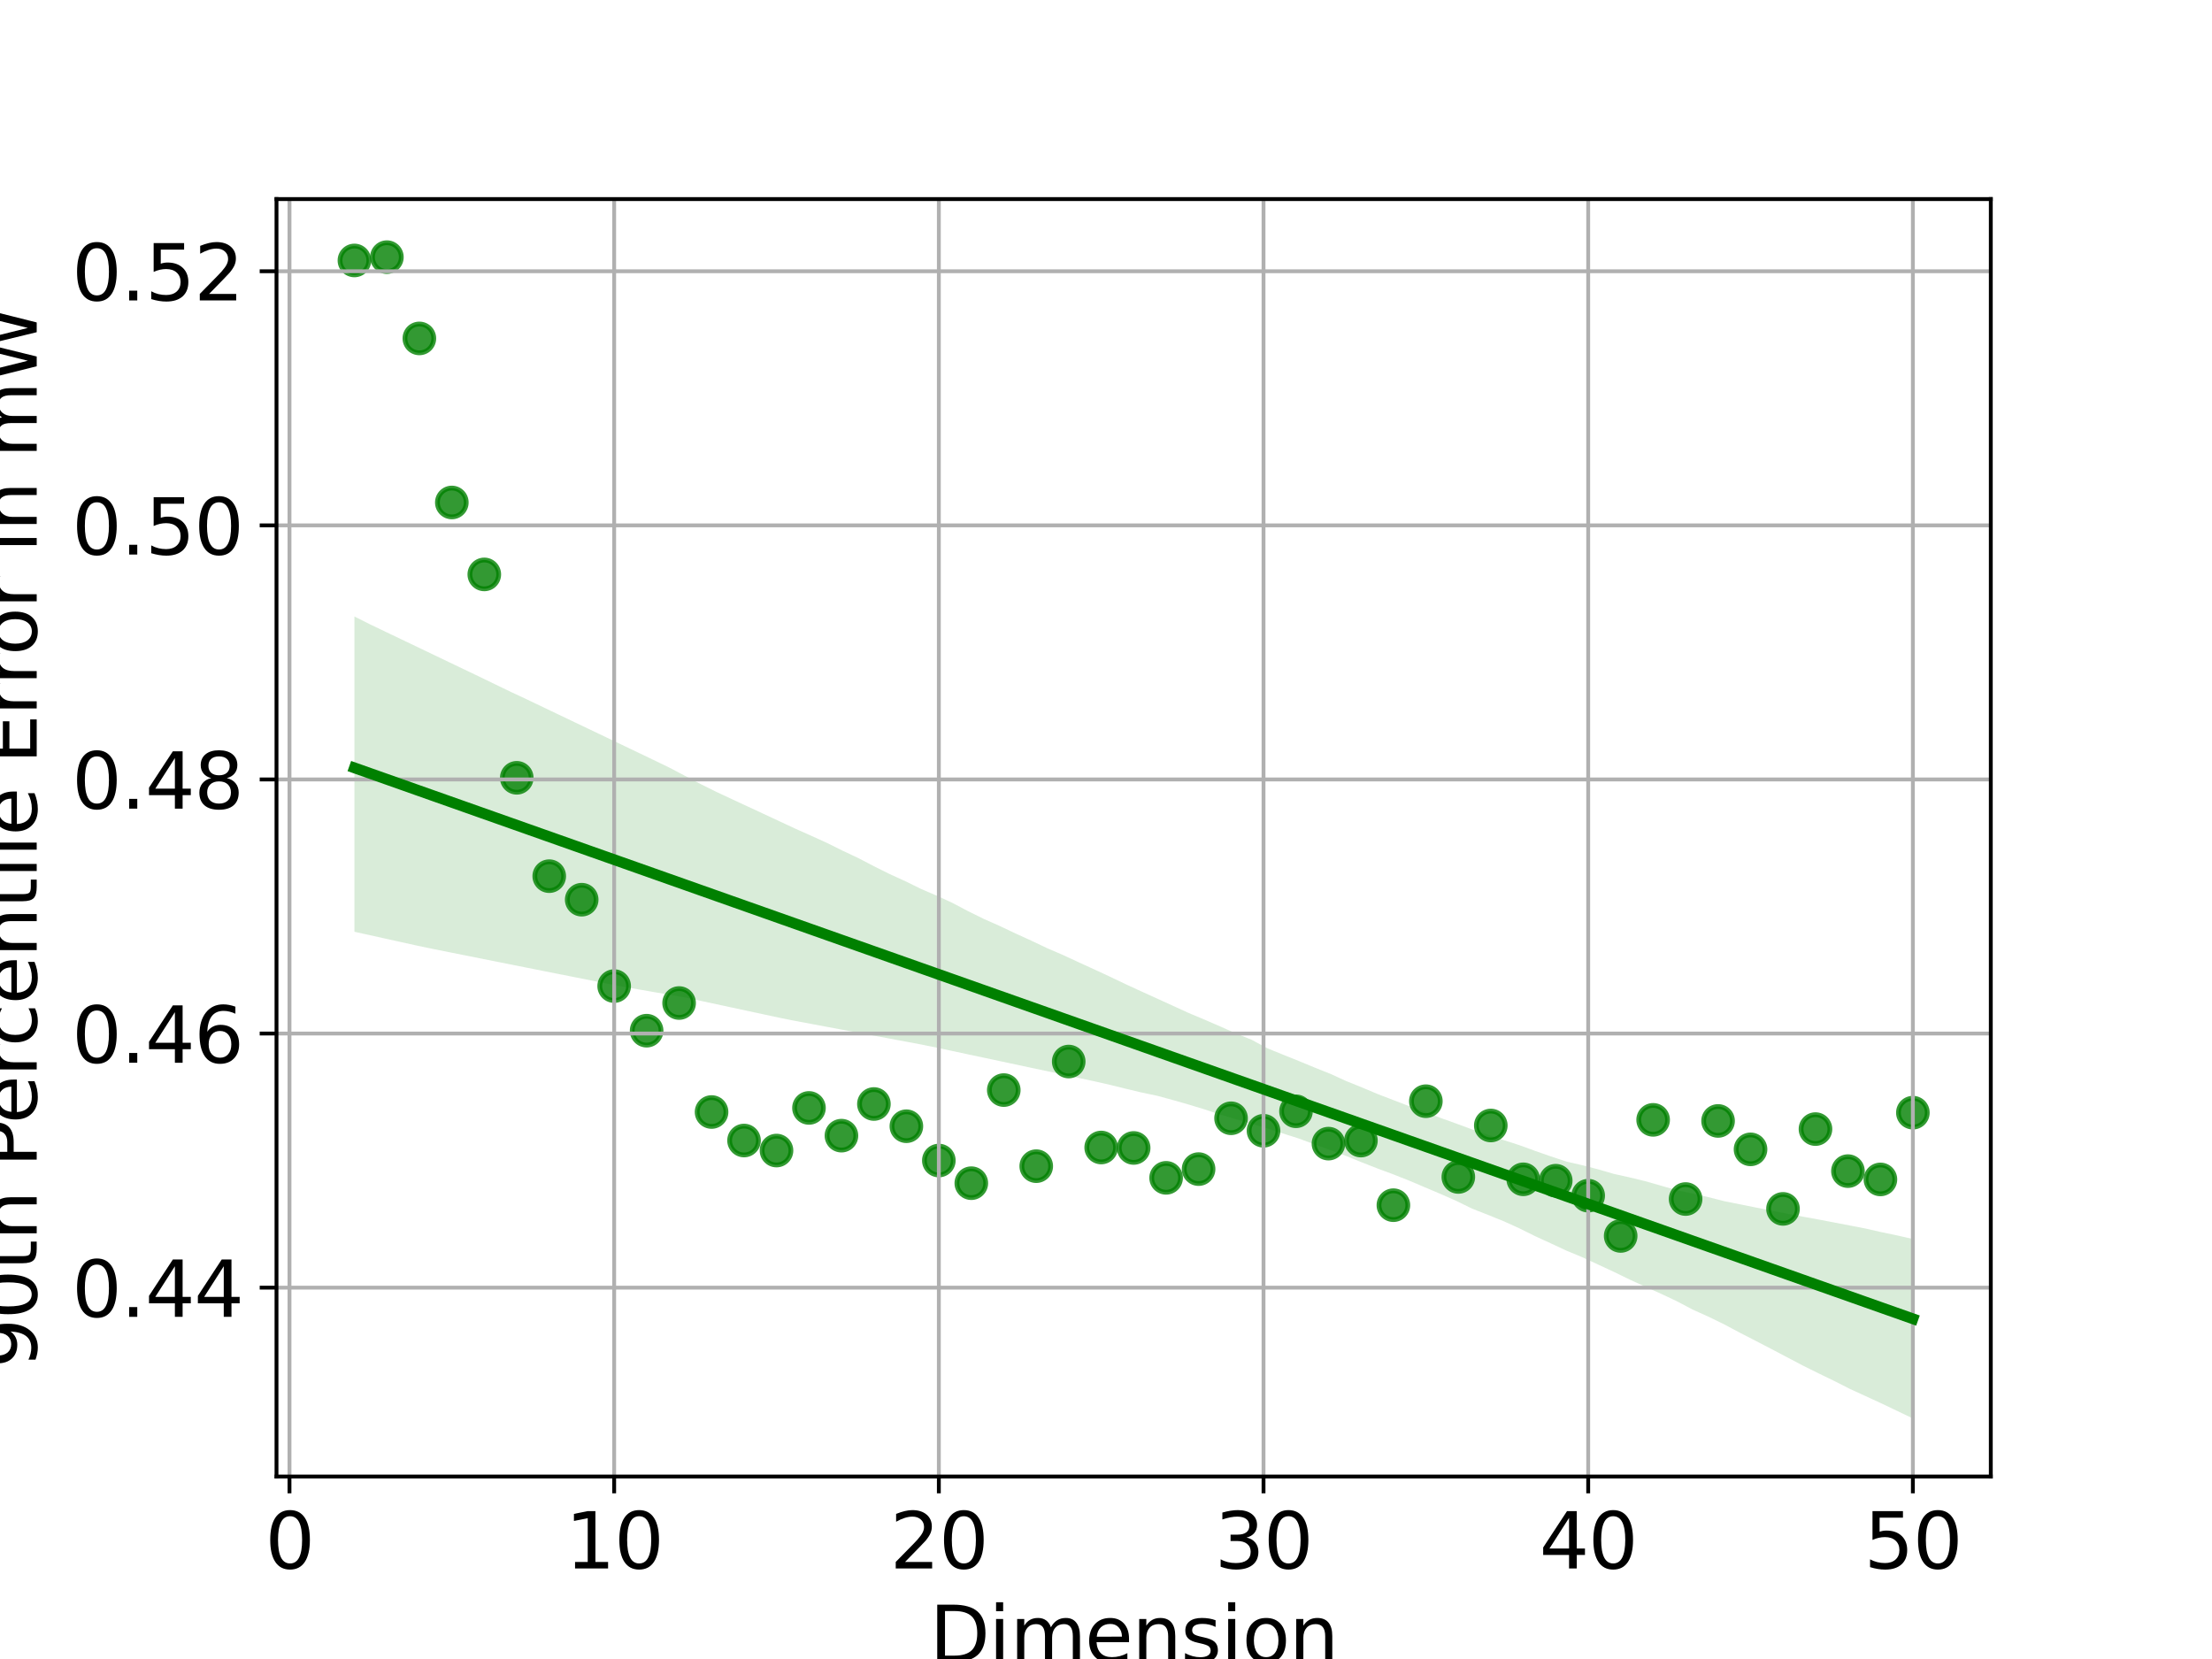<?xml version="1.0" encoding="utf-8" standalone="no"?>
<!DOCTYPE svg PUBLIC "-//W3C//DTD SVG 1.1//EN"
  "http://www.w3.org/Graphics/SVG/1.1/DTD/svg11.dtd">
<svg xmlns:xlink="http://www.w3.org/1999/xlink" width="460.8pt" height="345.6pt" viewBox="0 0 460.8 345.6" xmlns="http://www.w3.org/2000/svg" version="1.1">
 <defs>
  <style type="text/css">*{stroke-linejoin: round; stroke-linecap: butt}</style>
 </defs>
 <g id="figure_1">
  <g id="patch_1">
   <path d="M 0 345.6 
L 460.8 345.6 
L 460.8 0 
L 0 0 
z
" style="fill: #ffffff"/>
  </g>
  <g id="axes_1">
   <g id="patch_2">
    <path d="M 57.6 307.584 
L 414.72 307.584 
L 414.72 41.472 
L 57.6 41.472 
z
" style="fill: #ffffff"/>
   </g>
   <g id="PathCollection_1">
    <defs>
     <path id="m774e862e8e" d="M 0 3 
C 0.796 3 1.559 2.684 2.121 2.121 
C 2.684 1.559 3 0.796 3 0 
C 3 -0.796 2.684 -1.559 2.121 -2.121 
C 1.559 -2.684 0.796 -3 0 -3 
C -0.796 -3 -1.559 -2.684 -2.121 -2.121 
C -2.684 -1.559 -3 -0.796 -3 0 
C -3 0.796 -2.684 1.559 -2.121 2.121 
C -1.559 2.684 -0.796 3 0 3 
z
" style="stroke: #008000; stroke-opacity: 0.8"/>
    </defs>
    <g clip-path="url(#pab41ac60a4)">
     <use xlink:href="#m774e862e8e" x="73.833" y="54.259" style="fill: #008000; fill-opacity: 0.8; stroke: #008000; stroke-opacity: 0.8"/>
     <use xlink:href="#m774e862e8e" x="80.596" y="53.568" style="fill: #008000; fill-opacity: 0.8; stroke: #008000; stroke-opacity: 0.8"/>
     <use xlink:href="#m774e862e8e" x="87.36" y="70.499" style="fill: #008000; fill-opacity: 0.8; stroke: #008000; stroke-opacity: 0.8"/>
     <use xlink:href="#m774e862e8e" x="94.124" y="104.675" style="fill: #008000; fill-opacity: 0.8; stroke: #008000; stroke-opacity: 0.8"/>
     <use xlink:href="#m774e862e8e" x="100.887" y="119.66" style="fill: #008000; fill-opacity: 0.8; stroke: #008000; stroke-opacity: 0.8"/>
     <use xlink:href="#m774e862e8e" x="107.651" y="162.031" style="fill: #008000; fill-opacity: 0.8; stroke: #008000; stroke-opacity: 0.8"/>
     <use xlink:href="#m774e862e8e" x="114.415" y="182.522" style="fill: #008000; fill-opacity: 0.8; stroke: #008000; stroke-opacity: 0.8"/>
     <use xlink:href="#m774e862e8e" x="121.178" y="187.422" style="fill: #008000; fill-opacity: 0.8; stroke: #008000; stroke-opacity: 0.8"/>
     <use xlink:href="#m774e862e8e" x="127.942" y="205.419" style="fill: #008000; fill-opacity: 0.8; stroke: #008000; stroke-opacity: 0.8"/>
     <use xlink:href="#m774e862e8e" x="134.705" y="214.711" style="fill: #008000; fill-opacity: 0.8; stroke: #008000; stroke-opacity: 0.8"/>
     <use xlink:href="#m774e862e8e" x="141.469" y="208.948" style="fill: #008000; fill-opacity: 0.8; stroke: #008000; stroke-opacity: 0.8"/>
     <use xlink:href="#m774e862e8e" x="148.233" y="231.653" style="fill: #008000; fill-opacity: 0.8; stroke: #008000; stroke-opacity: 0.8"/>
     <use xlink:href="#m774e862e8e" x="154.996" y="237.593" style="fill: #008000; fill-opacity: 0.8; stroke: #008000; stroke-opacity: 0.8"/>
     <use xlink:href="#m774e862e8e" x="161.76" y="239.681" style="fill: #008000; fill-opacity: 0.8; stroke: #008000; stroke-opacity: 0.8"/>
     <use xlink:href="#m774e862e8e" x="168.524" y="230.802" style="fill: #008000; fill-opacity: 0.8; stroke: #008000; stroke-opacity: 0.8"/>
     <use xlink:href="#m774e862e8e" x="175.287" y="236.578" style="fill: #008000; fill-opacity: 0.8; stroke: #008000; stroke-opacity: 0.8"/>
     <use xlink:href="#m774e862e8e" x="182.051" y="229.983" style="fill: #008000; fill-opacity: 0.8; stroke: #008000; stroke-opacity: 0.8"/>
     <use xlink:href="#m774e862e8e" x="188.815" y="234.615" style="fill: #008000; fill-opacity: 0.8; stroke: #008000; stroke-opacity: 0.8"/>
     <use xlink:href="#m774e862e8e" x="195.578" y="241.76" style="fill: #008000; fill-opacity: 0.8; stroke: #008000; stroke-opacity: 0.8"/>
     <use xlink:href="#m774e862e8e" x="202.342" y="246.48" style="fill: #008000; fill-opacity: 0.8; stroke: #008000; stroke-opacity: 0.8"/>
     <use xlink:href="#m774e862e8e" x="209.105" y="227.085" style="fill: #008000; fill-opacity: 0.8; stroke: #008000; stroke-opacity: 0.8"/>
     <use xlink:href="#m774e862e8e" x="215.869" y="242.936" style="fill: #008000; fill-opacity: 0.8; stroke: #008000; stroke-opacity: 0.8"/>
     <use xlink:href="#m774e862e8e" x="222.633" y="221.137" style="fill: #008000; fill-opacity: 0.8; stroke: #008000; stroke-opacity: 0.8"/>
     <use xlink:href="#m774e862e8e" x="229.396" y="239.046" style="fill: #008000; fill-opacity: 0.8; stroke: #008000; stroke-opacity: 0.8"/>
     <use xlink:href="#m774e862e8e" x="236.16" y="239.14" style="fill: #008000; fill-opacity: 0.8; stroke: #008000; stroke-opacity: 0.8"/>
     <use xlink:href="#m774e862e8e" x="242.924" y="245.366" style="fill: #008000; fill-opacity: 0.8; stroke: #008000; stroke-opacity: 0.8"/>
     <use xlink:href="#m774e862e8e" x="249.687" y="243.546" style="fill: #008000; fill-opacity: 0.8; stroke: #008000; stroke-opacity: 0.8"/>
     <use xlink:href="#m774e862e8e" x="256.451" y="232.956" style="fill: #008000; fill-opacity: 0.8; stroke: #008000; stroke-opacity: 0.8"/>
     <use xlink:href="#m774e862e8e" x="263.215" y="235.56" style="fill: #008000; fill-opacity: 0.8; stroke: #008000; stroke-opacity: 0.8"/>
     <use xlink:href="#m774e862e8e" x="269.978" y="231.499" style="fill: #008000; fill-opacity: 0.8; stroke: #008000; stroke-opacity: 0.8"/>
     <use xlink:href="#m774e862e8e" x="276.742" y="238.238" style="fill: #008000; fill-opacity: 0.8; stroke: #008000; stroke-opacity: 0.8"/>
     <use xlink:href="#m774e862e8e" x="283.505" y="237.605" style="fill: #008000; fill-opacity: 0.8; stroke: #008000; stroke-opacity: 0.8"/>
     <use xlink:href="#m774e862e8e" x="290.269" y="251.064" style="fill: #008000; fill-opacity: 0.8; stroke: #008000; stroke-opacity: 0.8"/>
     <use xlink:href="#m774e862e8e" x="297.033" y="229.401" style="fill: #008000; fill-opacity: 0.8; stroke: #008000; stroke-opacity: 0.8"/>
     <use xlink:href="#m774e862e8e" x="303.796" y="245.182" style="fill: #008000; fill-opacity: 0.8; stroke: #008000; stroke-opacity: 0.8"/>
     <use xlink:href="#m774e862e8e" x="310.56" y="234.462" style="fill: #008000; fill-opacity: 0.8; stroke: #008000; stroke-opacity: 0.8"/>
     <use xlink:href="#m774e862e8e" x="317.324" y="245.672" style="fill: #008000; fill-opacity: 0.8; stroke: #008000; stroke-opacity: 0.8"/>
     <use xlink:href="#m774e862e8e" x="324.087" y="245.965" style="fill: #008000; fill-opacity: 0.8; stroke: #008000; stroke-opacity: 0.8"/>
     <use xlink:href="#m774e862e8e" x="330.851" y="249.083" style="fill: #008000; fill-opacity: 0.8; stroke: #008000; stroke-opacity: 0.8"/>
     <use xlink:href="#m774e862e8e" x="337.615" y="257.471" style="fill: #008000; fill-opacity: 0.8; stroke: #008000; stroke-opacity: 0.8"/>
     <use xlink:href="#m774e862e8e" x="344.378" y="233.286" style="fill: #008000; fill-opacity: 0.8; stroke: #008000; stroke-opacity: 0.8"/>
     <use xlink:href="#m774e862e8e" x="351.142" y="249.781" style="fill: #008000; fill-opacity: 0.8; stroke: #008000; stroke-opacity: 0.8"/>
     <use xlink:href="#m774e862e8e" x="357.905" y="233.512" style="fill: #008000; fill-opacity: 0.8; stroke: #008000; stroke-opacity: 0.8"/>
     <use xlink:href="#m774e862e8e" x="364.669" y="239.431" style="fill: #008000; fill-opacity: 0.8; stroke: #008000; stroke-opacity: 0.8"/>
     <use xlink:href="#m774e862e8e" x="371.433" y="251.833" style="fill: #008000; fill-opacity: 0.8; stroke: #008000; stroke-opacity: 0.8"/>
     <use xlink:href="#m774e862e8e" x="378.196" y="235.211" style="fill: #008000; fill-opacity: 0.8; stroke: #008000; stroke-opacity: 0.8"/>
     <use xlink:href="#m774e862e8e" x="384.96" y="243.966" style="fill: #008000; fill-opacity: 0.8; stroke: #008000; stroke-opacity: 0.8"/>
     <use xlink:href="#m774e862e8e" x="391.724" y="245.696" style="fill: #008000; fill-opacity: 0.8; stroke: #008000; stroke-opacity: 0.8"/>
     <use xlink:href="#m774e862e8e" x="398.487" y="231.789" style="fill: #008000; fill-opacity: 0.8; stroke: #008000; stroke-opacity: 0.8"/>
    </g>
   </g>
   <g id="PolyCollection_1">
    <path d="M 73.833 128.425 
L 73.833 194.104 
L 77.112 194.829 
L 80.391 195.555 
L 83.671 196.28 
L 86.95 197.005 
L 90.229 197.69 
L 93.509 198.345 
L 96.788 199 
L 100.067 199.654 
L 103.347 200.309 
L 106.626 200.964 
L 109.905 201.619 
L 113.185 202.27 
L 116.464 202.92 
L 119.743 203.571 
L 123.023 204.222 
L 126.302 204.873 
L 129.581 205.509 
L 132.861 206.08 
L 136.14 206.651 
L 139.42 207.222 
L 142.699 207.793 
L 145.978 208.495 
L 149.258 209.199 
L 152.537 209.904 
L 155.816 210.608 
L 159.096 211.312 
L 162.375 212.017 
L 165.654 212.672 
L 168.934 213.286 
L 172.213 213.9 
L 175.492 214.514 
L 178.772 215.128 
L 182.051 215.742 
L 185.33 216.356 
L 188.61 216.97 
L 191.889 217.584 
L 195.168 218.253 
L 198.448 218.952 
L 201.727 219.651 
L 205.006 220.35 
L 208.286 221.049 
L 211.565 221.748 
L 214.844 222.447 
L 218.124 223.139 
L 221.403 223.832 
L 224.682 224.546 
L 227.962 225.252 
L 231.241 225.996 
L 234.52 226.806 
L 237.8 227.585 
L 241.079 228.274 
L 244.358 229.167 
L 247.638 230.105 
L 250.917 231.099 
L 254.196 232.194 
L 257.476 233.147 
L 260.755 234.108 
L 264.034 235.099 
L 267.314 236.141 
L 270.593 237.184 
L 273.872 238.406 
L 277.152 239.612 
L 280.431 240.808 
L 283.71 242.147 
L 286.99 243.431 
L 290.269 244.642 
L 293.548 245.946 
L 296.828 247.337 
L 300.107 248.727 
L 303.386 250.176 
L 306.666 251.78 
L 309.945 253.073 
L 313.224 254.391 
L 316.504 255.881 
L 319.783 257.509 
L 323.062 259.012 
L 326.342 260.542 
L 329.621 261.902 
L 332.9 263.423 
L 336.18 264.944 
L 339.459 266.538 
L 342.739 268.044 
L 346.018 269.514 
L 349.297 271.058 
L 352.577 272.796 
L 355.856 274.272 
L 359.135 275.862 
L 362.415 277.614 
L 365.694 279.297 
L 368.973 281.001 
L 372.253 282.727 
L 375.532 284.453 
L 378.811 286.083 
L 382.091 287.672 
L 385.37 289.337 
L 388.649 290.841 
L 391.929 292.351 
L 395.208 293.92 
L 398.487 295.488 
L 398.487 258.116 
L 398.487 258.116 
L 395.208 257.361 
L 391.929 256.678 
L 388.649 255.931 
L 385.37 255.294 
L 382.091 254.667 
L 378.811 254.04 
L 375.532 253.449 
L 372.253 252.826 
L 368.973 252.179 
L 365.694 251.532 
L 362.415 250.869 
L 359.135 250.212 
L 355.856 249.382 
L 352.577 248.624 
L 349.297 247.926 
L 346.018 247.003 
L 342.739 246.062 
L 339.459 245.269 
L 336.18 244.541 
L 332.9 243.589 
L 329.621 242.74 
L 326.342 241.983 
L 323.062 240.899 
L 319.783 239.751 
L 316.504 238.553 
L 313.224 237.501 
L 309.945 236.379 
L 306.666 235.28 
L 303.386 234.065 
L 300.107 232.89 
L 296.828 231.62 
L 293.548 230.429 
L 290.269 229.171 
L 286.99 227.908 
L 283.71 226.528 
L 280.431 225.2 
L 277.152 223.702 
L 273.872 222.395 
L 270.593 221.039 
L 267.314 219.72 
L 264.034 218.387 
L 260.755 216.613 
L 257.476 215.284 
L 254.196 213.829 
L 250.917 212.406 
L 247.638 211.029 
L 244.358 209.529 
L 241.079 208.035 
L 237.8 206.546 
L 234.52 205.036 
L 231.241 203.471 
L 227.962 201.947 
L 224.682 200.446 
L 221.403 198.928 
L 218.124 197.517 
L 214.844 195.955 
L 211.565 194.465 
L 208.286 192.91 
L 205.006 191.457 
L 201.727 189.846 
L 198.448 188.111 
L 195.168 186.602 
L 191.889 185.19 
L 188.61 183.579 
L 185.33 182.083 
L 182.051 180.449 
L 178.772 178.737 
L 175.492 177.197 
L 172.213 175.567 
L 168.934 174.079 
L 165.654 172.615 
L 162.375 171.087 
L 159.096 169.56 
L 155.816 168.032 
L 152.537 166.505 
L 149.258 164.977 
L 145.978 163.349 
L 142.699 161.623 
L 139.42 159.897 
L 136.14 158.312 
L 132.861 156.74 
L 129.581 155.171 
L 126.302 153.603 
L 123.023 152.037 
L 119.743 150.47 
L 116.464 148.903 
L 113.185 147.336 
L 109.905 145.769 
L 106.626 144.239 
L 103.347 142.654 
L 100.067 141.063 
L 96.788 139.493 
L 93.509 137.923 
L 90.229 136.353 
L 86.95 134.783 
L 83.671 133.215 
L 80.391 131.647 
L 77.112 130.073 
L 73.833 128.425 
z
" clip-path="url(#pab41ac60a4)" style="fill: #008000; fill-opacity: 0.15"/>
   </g>
   <g id="matplotlib.axis_1">
    <g id="xtick_1">
     <g id="line2d_1">
      <path d="M 60.305 307.584 
L 60.305 41.472 
" clip-path="url(#pab41ac60a4)" style="fill: none; stroke: #b0b0b0; stroke-width: 0.8; stroke-linecap: square"/>
     </g>
     <g id="line2d_2">
      <defs>
       <path id="m9766d1b017" d="M 0 0 
L 0 3.5 
" style="stroke: #000000; stroke-width: 0.8"/>
      </defs>
      <g>
       <use xlink:href="#m9766d1b017" x="60.305" y="307.584" style="stroke: #000000; stroke-width: 0.8"/>
      </g>
     </g>
     <g id="text_1">
      <!-- 0 -->
      <g transform="translate(55.215 326.741) scale(0.16 -0.16)">
       <defs>
        <path id="DejaVuSans-30" d="M 2034 4250 
Q 1547 4250 1301 3770 
Q 1056 3291 1056 2328 
Q 1056 1369 1301 889 
Q 1547 409 2034 409 
Q 2525 409 2770 889 
Q 3016 1369 3016 2328 
Q 3016 3291 2770 3770 
Q 2525 4250 2034 4250 
z
M 2034 4750 
Q 2819 4750 3233 4129 
Q 3647 3509 3647 2328 
Q 3647 1150 3233 529 
Q 2819 -91 2034 -91 
Q 1250 -91 836 529 
Q 422 1150 422 2328 
Q 422 3509 836 4129 
Q 1250 4750 2034 4750 
z
" transform="scale(0.016)"/>
       </defs>
       <use xlink:href="#DejaVuSans-30"/>
      </g>
     </g>
    </g>
    <g id="xtick_2">
     <g id="line2d_3">
      <path d="M 127.942 307.584 
L 127.942 41.472 
" clip-path="url(#pab41ac60a4)" style="fill: none; stroke: #b0b0b0; stroke-width: 0.8; stroke-linecap: square"/>
     </g>
     <g id="line2d_4">
      <g>
       <use xlink:href="#m9766d1b017" x="127.942" y="307.584" style="stroke: #000000; stroke-width: 0.8"/>
      </g>
     </g>
     <g id="text_2">
      <!-- 10 -->
      <g transform="translate(117.762 326.741) scale(0.16 -0.16)">
       <defs>
        <path id="DejaVuSans-31" d="M 794 531 
L 1825 531 
L 1825 4091 
L 703 3866 
L 703 4441 
L 1819 4666 
L 2450 4666 
L 2450 531 
L 3481 531 
L 3481 0 
L 794 0 
L 794 531 
z
" transform="scale(0.016)"/>
       </defs>
       <use xlink:href="#DejaVuSans-31"/>
       <use xlink:href="#DejaVuSans-30" x="63.623"/>
      </g>
     </g>
    </g>
    <g id="xtick_3">
     <g id="line2d_5">
      <path d="M 195.578 307.584 
L 195.578 41.472 
" clip-path="url(#pab41ac60a4)" style="fill: none; stroke: #b0b0b0; stroke-width: 0.8; stroke-linecap: square"/>
     </g>
     <g id="line2d_6">
      <g>
       <use xlink:href="#m9766d1b017" x="195.578" y="307.584" style="stroke: #000000; stroke-width: 0.8"/>
      </g>
     </g>
     <g id="text_3">
      <!-- 20 -->
      <g transform="translate(185.398 326.741) scale(0.16 -0.16)">
       <defs>
        <path id="DejaVuSans-32" d="M 1228 531 
L 3431 531 
L 3431 0 
L 469 0 
L 469 531 
Q 828 903 1448 1529 
Q 2069 2156 2228 2338 
Q 2531 2678 2651 2914 
Q 2772 3150 2772 3378 
Q 2772 3750 2511 3984 
Q 2250 4219 1831 4219 
Q 1534 4219 1204 4116 
Q 875 4013 500 3803 
L 500 4441 
Q 881 4594 1212 4672 
Q 1544 4750 1819 4750 
Q 2544 4750 2975 4387 
Q 3406 4025 3406 3419 
Q 3406 3131 3298 2873 
Q 3191 2616 2906 2266 
Q 2828 2175 2409 1742 
Q 1991 1309 1228 531 
z
" transform="scale(0.016)"/>
       </defs>
       <use xlink:href="#DejaVuSans-32"/>
       <use xlink:href="#DejaVuSans-30" x="63.623"/>
      </g>
     </g>
    </g>
    <g id="xtick_4">
     <g id="line2d_7">
      <path d="M 263.215 307.584 
L 263.215 41.472 
" clip-path="url(#pab41ac60a4)" style="fill: none; stroke: #b0b0b0; stroke-width: 0.8; stroke-linecap: square"/>
     </g>
     <g id="line2d_8">
      <g>
       <use xlink:href="#m9766d1b017" x="263.215" y="307.584" style="stroke: #000000; stroke-width: 0.8"/>
      </g>
     </g>
     <g id="text_4">
      <!-- 30 -->
      <g transform="translate(253.035 326.741) scale(0.16 -0.16)">
       <defs>
        <path id="DejaVuSans-33" d="M 2597 2516 
Q 3050 2419 3304 2112 
Q 3559 1806 3559 1356 
Q 3559 666 3084 287 
Q 2609 -91 1734 -91 
Q 1441 -91 1130 -33 
Q 819 25 488 141 
L 488 750 
Q 750 597 1062 519 
Q 1375 441 1716 441 
Q 2309 441 2620 675 
Q 2931 909 2931 1356 
Q 2931 1769 2642 2001 
Q 2353 2234 1838 2234 
L 1294 2234 
L 1294 2753 
L 1863 2753 
Q 2328 2753 2575 2939 
Q 2822 3125 2822 3475 
Q 2822 3834 2567 4026 
Q 2313 4219 1838 4219 
Q 1578 4219 1281 4162 
Q 984 4106 628 3988 
L 628 4550 
Q 988 4650 1302 4700 
Q 1616 4750 1894 4750 
Q 2613 4750 3031 4423 
Q 3450 4097 3450 3541 
Q 3450 3153 3228 2886 
Q 3006 2619 2597 2516 
z
" transform="scale(0.016)"/>
       </defs>
       <use xlink:href="#DejaVuSans-33"/>
       <use xlink:href="#DejaVuSans-30" x="63.623"/>
      </g>
     </g>
    </g>
    <g id="xtick_5">
     <g id="line2d_9">
      <path d="M 330.851 307.584 
L 330.851 41.472 
" clip-path="url(#pab41ac60a4)" style="fill: none; stroke: #b0b0b0; stroke-width: 0.8; stroke-linecap: square"/>
     </g>
     <g id="line2d_10">
      <g>
       <use xlink:href="#m9766d1b017" x="330.851" y="307.584" style="stroke: #000000; stroke-width: 0.8"/>
      </g>
     </g>
     <g id="text_5">
      <!-- 40 -->
      <g transform="translate(320.671 326.741) scale(0.16 -0.16)">
       <defs>
        <path id="DejaVuSans-34" d="M 2419 4116 
L 825 1625 
L 2419 1625 
L 2419 4116 
z
M 2253 4666 
L 3047 4666 
L 3047 1625 
L 3713 1625 
L 3713 1100 
L 3047 1100 
L 3047 0 
L 2419 0 
L 2419 1100 
L 313 1100 
L 313 1709 
L 2253 4666 
z
" transform="scale(0.016)"/>
       </defs>
       <use xlink:href="#DejaVuSans-34"/>
       <use xlink:href="#DejaVuSans-30" x="63.623"/>
      </g>
     </g>
    </g>
    <g id="xtick_6">
     <g id="line2d_11">
      <path d="M 398.487 307.584 
L 398.487 41.472 
" clip-path="url(#pab41ac60a4)" style="fill: none; stroke: #b0b0b0; stroke-width: 0.8; stroke-linecap: square"/>
     </g>
     <g id="line2d_12">
      <g>
       <use xlink:href="#m9766d1b017" x="398.487" y="307.584" style="stroke: #000000; stroke-width: 0.8"/>
      </g>
     </g>
     <g id="text_6">
      <!-- 50 -->
      <g transform="translate(388.307 326.741) scale(0.16 -0.16)">
       <defs>
        <path id="DejaVuSans-35" d="M 691 4666 
L 3169 4666 
L 3169 4134 
L 1269 4134 
L 1269 2991 
Q 1406 3038 1543 3061 
Q 1681 3084 1819 3084 
Q 2600 3084 3056 2656 
Q 3513 2228 3513 1497 
Q 3513 744 3044 326 
Q 2575 -91 1722 -91 
Q 1428 -91 1123 -41 
Q 819 9 494 109 
L 494 744 
Q 775 591 1075 516 
Q 1375 441 1709 441 
Q 2250 441 2565 725 
Q 2881 1009 2881 1497 
Q 2881 1984 2565 2268 
Q 2250 2553 1709 2553 
Q 1456 2553 1204 2497 
Q 953 2441 691 2322 
L 691 4666 
z
" transform="scale(0.016)"/>
       </defs>
       <use xlink:href="#DejaVuSans-35"/>
       <use xlink:href="#DejaVuSans-30" x="63.623"/>
      </g>
     </g>
    </g>
    <g id="text_7">
     <!-- Dimension -->
     <g transform="translate(193.637 346.226) scale(0.16 -0.16)">
      <defs>
       <path id="DejaVuSans-44" d="M 1259 4147 
L 1259 519 
L 2022 519 
Q 2988 519 3436 956 
Q 3884 1394 3884 2338 
Q 3884 3275 3436 3711 
Q 2988 4147 2022 4147 
L 1259 4147 
z
M 628 4666 
L 1925 4666 
Q 3281 4666 3915 4102 
Q 4550 3538 4550 2338 
Q 4550 1131 3912 565 
Q 3275 0 1925 0 
L 628 0 
L 628 4666 
z
" transform="scale(0.016)"/>
       <path id="DejaVuSans-69" d="M 603 3500 
L 1178 3500 
L 1178 0 
L 603 0 
L 603 3500 
z
M 603 4863 
L 1178 4863 
L 1178 4134 
L 603 4134 
L 603 4863 
z
" transform="scale(0.016)"/>
       <path id="DejaVuSans-6d" d="M 3328 2828 
Q 3544 3216 3844 3400 
Q 4144 3584 4550 3584 
Q 5097 3584 5394 3201 
Q 5691 2819 5691 2113 
L 5691 0 
L 5113 0 
L 5113 2094 
Q 5113 2597 4934 2840 
Q 4756 3084 4391 3084 
Q 3944 3084 3684 2787 
Q 3425 2491 3425 1978 
L 3425 0 
L 2847 0 
L 2847 2094 
Q 2847 2600 2669 2842 
Q 2491 3084 2119 3084 
Q 1678 3084 1418 2786 
Q 1159 2488 1159 1978 
L 1159 0 
L 581 0 
L 581 3500 
L 1159 3500 
L 1159 2956 
Q 1356 3278 1631 3431 
Q 1906 3584 2284 3584 
Q 2666 3584 2933 3390 
Q 3200 3197 3328 2828 
z
" transform="scale(0.016)"/>
       <path id="DejaVuSans-65" d="M 3597 1894 
L 3597 1613 
L 953 1613 
Q 991 1019 1311 708 
Q 1631 397 2203 397 
Q 2534 397 2845 478 
Q 3156 559 3463 722 
L 3463 178 
Q 3153 47 2828 -22 
Q 2503 -91 2169 -91 
Q 1331 -91 842 396 
Q 353 884 353 1716 
Q 353 2575 817 3079 
Q 1281 3584 2069 3584 
Q 2775 3584 3186 3129 
Q 3597 2675 3597 1894 
z
M 3022 2063 
Q 3016 2534 2758 2815 
Q 2500 3097 2075 3097 
Q 1594 3097 1305 2825 
Q 1016 2553 972 2059 
L 3022 2063 
z
" transform="scale(0.016)"/>
       <path id="DejaVuSans-6e" d="M 3513 2113 
L 3513 0 
L 2938 0 
L 2938 2094 
Q 2938 2591 2744 2837 
Q 2550 3084 2163 3084 
Q 1697 3084 1428 2787 
Q 1159 2491 1159 1978 
L 1159 0 
L 581 0 
L 581 3500 
L 1159 3500 
L 1159 2956 
Q 1366 3272 1645 3428 
Q 1925 3584 2291 3584 
Q 2894 3584 3203 3211 
Q 3513 2838 3513 2113 
z
" transform="scale(0.016)"/>
       <path id="DejaVuSans-73" d="M 2834 3397 
L 2834 2853 
Q 2591 2978 2328 3040 
Q 2066 3103 1784 3103 
Q 1356 3103 1142 2972 
Q 928 2841 928 2578 
Q 928 2378 1081 2264 
Q 1234 2150 1697 2047 
L 1894 2003 
Q 2506 1872 2764 1633 
Q 3022 1394 3022 966 
Q 3022 478 2636 193 
Q 2250 -91 1575 -91 
Q 1294 -91 989 -36 
Q 684 19 347 128 
L 347 722 
Q 666 556 975 473 
Q 1284 391 1588 391 
Q 1994 391 2212 530 
Q 2431 669 2431 922 
Q 2431 1156 2273 1281 
Q 2116 1406 1581 1522 
L 1381 1569 
Q 847 1681 609 1914 
Q 372 2147 372 2553 
Q 372 3047 722 3315 
Q 1072 3584 1716 3584 
Q 2034 3584 2315 3537 
Q 2597 3491 2834 3397 
z
" transform="scale(0.016)"/>
       <path id="DejaVuSans-6f" d="M 1959 3097 
Q 1497 3097 1228 2736 
Q 959 2375 959 1747 
Q 959 1119 1226 758 
Q 1494 397 1959 397 
Q 2419 397 2687 759 
Q 2956 1122 2956 1747 
Q 2956 2369 2687 2733 
Q 2419 3097 1959 3097 
z
M 1959 3584 
Q 2709 3584 3137 3096 
Q 3566 2609 3566 1747 
Q 3566 888 3137 398 
Q 2709 -91 1959 -91 
Q 1206 -91 779 398 
Q 353 888 353 1747 
Q 353 2609 779 3096 
Q 1206 3584 1959 3584 
z
" transform="scale(0.016)"/>
      </defs>
      <use xlink:href="#DejaVuSans-44"/>
      <use xlink:href="#DejaVuSans-69" x="77.002"/>
      <use xlink:href="#DejaVuSans-6d" x="104.785"/>
      <use xlink:href="#DejaVuSans-65" x="202.197"/>
      <use xlink:href="#DejaVuSans-6e" x="263.721"/>
      <use xlink:href="#DejaVuSans-73" x="327.1"/>
      <use xlink:href="#DejaVuSans-69" x="379.199"/>
      <use xlink:href="#DejaVuSans-6f" x="406.982"/>
      <use xlink:href="#DejaVuSans-6e" x="468.164"/>
     </g>
    </g>
   </g>
   <g id="matplotlib.axis_2">
    <g id="ytick_1">
     <g id="line2d_13">
      <path d="M 57.6 268.242 
L 414.72 268.242 
" clip-path="url(#pab41ac60a4)" style="fill: none; stroke: #b0b0b0; stroke-width: 0.8; stroke-linecap: square"/>
     </g>
     <g id="line2d_14">
      <defs>
       <path id="m784710e61b" d="M 0 0 
L -3.5 0 
" style="stroke: #000000; stroke-width: 0.8"/>
      </defs>
      <g>
       <use xlink:href="#m784710e61b" x="57.6" y="268.242" style="stroke: #000000; stroke-width: 0.8"/>
      </g>
     </g>
     <g id="text_8">
      <!-- 0.44 -->
      <g transform="translate(14.975 274.321) scale(0.16 -0.16)">
       <defs>
        <path id="DejaVuSans-2e" d="M 684 794 
L 1344 794 
L 1344 0 
L 684 0 
L 684 794 
z
" transform="scale(0.016)"/>
       </defs>
       <use xlink:href="#DejaVuSans-30"/>
       <use xlink:href="#DejaVuSans-2e" x="63.623"/>
       <use xlink:href="#DejaVuSans-34" x="95.41"/>
       <use xlink:href="#DejaVuSans-34" x="159.033"/>
      </g>
     </g>
    </g>
    <g id="ytick_2">
     <g id="line2d_15">
      <path d="M 57.6 215.308 
L 414.72 215.308 
" clip-path="url(#pab41ac60a4)" style="fill: none; stroke: #b0b0b0; stroke-width: 0.8; stroke-linecap: square"/>
     </g>
     <g id="line2d_16">
      <g>
       <use xlink:href="#m784710e61b" x="57.6" y="215.308" style="stroke: #000000; stroke-width: 0.8"/>
      </g>
     </g>
     <g id="text_9">
      <!-- 0.46 -->
      <g transform="translate(14.975 221.387) scale(0.16 -0.16)">
       <defs>
        <path id="DejaVuSans-36" d="M 2113 2584 
Q 1688 2584 1439 2293 
Q 1191 2003 1191 1497 
Q 1191 994 1439 701 
Q 1688 409 2113 409 
Q 2538 409 2786 701 
Q 3034 994 3034 1497 
Q 3034 2003 2786 2293 
Q 2538 2584 2113 2584 
z
M 3366 4563 
L 3366 3988 
Q 3128 4100 2886 4159 
Q 2644 4219 2406 4219 
Q 1781 4219 1451 3797 
Q 1122 3375 1075 2522 
Q 1259 2794 1537 2939 
Q 1816 3084 2150 3084 
Q 2853 3084 3261 2657 
Q 3669 2231 3669 1497 
Q 3669 778 3244 343 
Q 2819 -91 2113 -91 
Q 1303 -91 875 529 
Q 447 1150 447 2328 
Q 447 3434 972 4092 
Q 1497 4750 2381 4750 
Q 2619 4750 2861 4703 
Q 3103 4656 3366 4563 
z
" transform="scale(0.016)"/>
       </defs>
       <use xlink:href="#DejaVuSans-30"/>
       <use xlink:href="#DejaVuSans-2e" x="63.623"/>
       <use xlink:href="#DejaVuSans-34" x="95.41"/>
       <use xlink:href="#DejaVuSans-36" x="159.033"/>
      </g>
     </g>
    </g>
    <g id="ytick_3">
     <g id="line2d_17">
      <path d="M 57.6 162.374 
L 414.72 162.374 
" clip-path="url(#pab41ac60a4)" style="fill: none; stroke: #b0b0b0; stroke-width: 0.8; stroke-linecap: square"/>
     </g>
     <g id="line2d_18">
      <g>
       <use xlink:href="#m784710e61b" x="57.6" y="162.374" style="stroke: #000000; stroke-width: 0.8"/>
      </g>
     </g>
     <g id="text_10">
      <!-- 0.48 -->
      <g transform="translate(14.975 168.453) scale(0.16 -0.16)">
       <defs>
        <path id="DejaVuSans-38" d="M 2034 2216 
Q 1584 2216 1326 1975 
Q 1069 1734 1069 1313 
Q 1069 891 1326 650 
Q 1584 409 2034 409 
Q 2484 409 2743 651 
Q 3003 894 3003 1313 
Q 3003 1734 2745 1975 
Q 2488 2216 2034 2216 
z
M 1403 2484 
Q 997 2584 770 2862 
Q 544 3141 544 3541 
Q 544 4100 942 4425 
Q 1341 4750 2034 4750 
Q 2731 4750 3128 4425 
Q 3525 4100 3525 3541 
Q 3525 3141 3298 2862 
Q 3072 2584 2669 2484 
Q 3125 2378 3379 2068 
Q 3634 1759 3634 1313 
Q 3634 634 3220 271 
Q 2806 -91 2034 -91 
Q 1263 -91 848 271 
Q 434 634 434 1313 
Q 434 1759 690 2068 
Q 947 2378 1403 2484 
z
M 1172 3481 
Q 1172 3119 1398 2916 
Q 1625 2713 2034 2713 
Q 2441 2713 2670 2916 
Q 2900 3119 2900 3481 
Q 2900 3844 2670 4047 
Q 2441 4250 2034 4250 
Q 1625 4250 1398 4047 
Q 1172 3844 1172 3481 
z
" transform="scale(0.016)"/>
       </defs>
       <use xlink:href="#DejaVuSans-30"/>
       <use xlink:href="#DejaVuSans-2e" x="63.623"/>
       <use xlink:href="#DejaVuSans-34" x="95.41"/>
       <use xlink:href="#DejaVuSans-38" x="159.033"/>
      </g>
     </g>
    </g>
    <g id="ytick_4">
     <g id="line2d_19">
      <path d="M 57.6 109.44 
L 414.72 109.44 
" clip-path="url(#pab41ac60a4)" style="fill: none; stroke: #b0b0b0; stroke-width: 0.8; stroke-linecap: square"/>
     </g>
     <g id="line2d_20">
      <g>
       <use xlink:href="#m784710e61b" x="57.6" y="109.44" style="stroke: #000000; stroke-width: 0.8"/>
      </g>
     </g>
     <g id="text_11">
      <!-- 0.50 -->
      <g transform="translate(14.975 115.519) scale(0.16 -0.16)">
       <use xlink:href="#DejaVuSans-30"/>
       <use xlink:href="#DejaVuSans-2e" x="63.623"/>
       <use xlink:href="#DejaVuSans-35" x="95.41"/>
       <use xlink:href="#DejaVuSans-30" x="159.033"/>
      </g>
     </g>
    </g>
    <g id="ytick_5">
     <g id="line2d_21">
      <path d="M 57.6 56.506 
L 414.72 56.506 
" clip-path="url(#pab41ac60a4)" style="fill: none; stroke: #b0b0b0; stroke-width: 0.8; stroke-linecap: square"/>
     </g>
     <g id="line2d_22">
      <g>
       <use xlink:href="#m784710e61b" x="57.6" y="56.506" style="stroke: #000000; stroke-width: 0.8"/>
      </g>
     </g>
     <g id="text_12">
      <!-- 0.52 -->
      <g transform="translate(14.975 62.585) scale(0.16 -0.16)">
       <use xlink:href="#DejaVuSans-30"/>
       <use xlink:href="#DejaVuSans-2e" x="63.623"/>
       <use xlink:href="#DejaVuSans-35" x="95.41"/>
       <use xlink:href="#DejaVuSans-32" x="159.033"/>
      </g>
     </g>
    </g>
    <g id="text_13">
     <!-- 90th Percentile Error in mW -->
     <g transform="translate(7.647 285.036) rotate(-90) scale(0.16 -0.16)">
      <defs>
       <path id="DejaVuSans-39" d="M 703 97 
L 703 672 
Q 941 559 1184 500 
Q 1428 441 1663 441 
Q 2288 441 2617 861 
Q 2947 1281 2994 2138 
Q 2813 1869 2534 1725 
Q 2256 1581 1919 1581 
Q 1219 1581 811 2004 
Q 403 2428 403 3163 
Q 403 3881 828 4315 
Q 1253 4750 1959 4750 
Q 2769 4750 3195 4129 
Q 3622 3509 3622 2328 
Q 3622 1225 3098 567 
Q 2575 -91 1691 -91 
Q 1453 -91 1209 -44 
Q 966 3 703 97 
z
M 1959 2075 
Q 2384 2075 2632 2365 
Q 2881 2656 2881 3163 
Q 2881 3666 2632 3958 
Q 2384 4250 1959 4250 
Q 1534 4250 1286 3958 
Q 1038 3666 1038 3163 
Q 1038 2656 1286 2365 
Q 1534 2075 1959 2075 
z
" transform="scale(0.016)"/>
       <path id="DejaVuSans-74" d="M 1172 4494 
L 1172 3500 
L 2356 3500 
L 2356 3053 
L 1172 3053 
L 1172 1153 
Q 1172 725 1289 603 
Q 1406 481 1766 481 
L 2356 481 
L 2356 0 
L 1766 0 
Q 1100 0 847 248 
Q 594 497 594 1153 
L 594 3053 
L 172 3053 
L 172 3500 
L 594 3500 
L 594 4494 
L 1172 4494 
z
" transform="scale(0.016)"/>
       <path id="DejaVuSans-68" d="M 3513 2113 
L 3513 0 
L 2938 0 
L 2938 2094 
Q 2938 2591 2744 2837 
Q 2550 3084 2163 3084 
Q 1697 3084 1428 2787 
Q 1159 2491 1159 1978 
L 1159 0 
L 581 0 
L 581 4863 
L 1159 4863 
L 1159 2956 
Q 1366 3272 1645 3428 
Q 1925 3584 2291 3584 
Q 2894 3584 3203 3211 
Q 3513 2838 3513 2113 
z
" transform="scale(0.016)"/>
       <path id="DejaVuSans-20" transform="scale(0.016)"/>
       <path id="DejaVuSans-50" d="M 1259 4147 
L 1259 2394 
L 2053 2394 
Q 2494 2394 2734 2622 
Q 2975 2850 2975 3272 
Q 2975 3691 2734 3919 
Q 2494 4147 2053 4147 
L 1259 4147 
z
M 628 4666 
L 2053 4666 
Q 2838 4666 3239 4311 
Q 3641 3956 3641 3272 
Q 3641 2581 3239 2228 
Q 2838 1875 2053 1875 
L 1259 1875 
L 1259 0 
L 628 0 
L 628 4666 
z
" transform="scale(0.016)"/>
       <path id="DejaVuSans-72" d="M 2631 2963 
Q 2534 3019 2420 3045 
Q 2306 3072 2169 3072 
Q 1681 3072 1420 2755 
Q 1159 2438 1159 1844 
L 1159 0 
L 581 0 
L 581 3500 
L 1159 3500 
L 1159 2956 
Q 1341 3275 1631 3429 
Q 1922 3584 2338 3584 
Q 2397 3584 2469 3576 
Q 2541 3569 2628 3553 
L 2631 2963 
z
" transform="scale(0.016)"/>
       <path id="DejaVuSans-63" d="M 3122 3366 
L 3122 2828 
Q 2878 2963 2633 3030 
Q 2388 3097 2138 3097 
Q 1578 3097 1268 2742 
Q 959 2388 959 1747 
Q 959 1106 1268 751 
Q 1578 397 2138 397 
Q 2388 397 2633 464 
Q 2878 531 3122 666 
L 3122 134 
Q 2881 22 2623 -34 
Q 2366 -91 2075 -91 
Q 1284 -91 818 406 
Q 353 903 353 1747 
Q 353 2603 823 3093 
Q 1294 3584 2113 3584 
Q 2378 3584 2631 3529 
Q 2884 3475 3122 3366 
z
" transform="scale(0.016)"/>
       <path id="DejaVuSans-6c" d="M 603 4863 
L 1178 4863 
L 1178 0 
L 603 0 
L 603 4863 
z
" transform="scale(0.016)"/>
       <path id="DejaVuSans-45" d="M 628 4666 
L 3578 4666 
L 3578 4134 
L 1259 4134 
L 1259 2753 
L 3481 2753 
L 3481 2222 
L 1259 2222 
L 1259 531 
L 3634 531 
L 3634 0 
L 628 0 
L 628 4666 
z
" transform="scale(0.016)"/>
       <path id="DejaVuSans-57" d="M 213 4666 
L 850 4666 
L 1831 722 
L 2809 4666 
L 3519 4666 
L 4500 722 
L 5478 4666 
L 6119 4666 
L 4947 0 
L 4153 0 
L 3169 4050 
L 2175 0 
L 1381 0 
L 213 4666 
z
" transform="scale(0.016)"/>
      </defs>
      <use xlink:href="#DejaVuSans-39"/>
      <use xlink:href="#DejaVuSans-30" x="63.623"/>
      <use xlink:href="#DejaVuSans-74" x="127.246"/>
      <use xlink:href="#DejaVuSans-68" x="166.455"/>
      <use xlink:href="#DejaVuSans-20" x="229.834"/>
      <use xlink:href="#DejaVuSans-50" x="261.621"/>
      <use xlink:href="#DejaVuSans-65" x="318.299"/>
      <use xlink:href="#DejaVuSans-72" x="379.822"/>
      <use xlink:href="#DejaVuSans-63" x="418.686"/>
      <use xlink:href="#DejaVuSans-65" x="473.666"/>
      <use xlink:href="#DejaVuSans-6e" x="535.189"/>
      <use xlink:href="#DejaVuSans-74" x="598.568"/>
      <use xlink:href="#DejaVuSans-69" x="637.777"/>
      <use xlink:href="#DejaVuSans-6c" x="665.561"/>
      <use xlink:href="#DejaVuSans-65" x="693.344"/>
      <use xlink:href="#DejaVuSans-20" x="754.867"/>
      <use xlink:href="#DejaVuSans-45" x="786.654"/>
      <use xlink:href="#DejaVuSans-72" x="849.838"/>
      <use xlink:href="#DejaVuSans-72" x="889.201"/>
      <use xlink:href="#DejaVuSans-6f" x="928.064"/>
      <use xlink:href="#DejaVuSans-72" x="989.246"/>
      <use xlink:href="#DejaVuSans-20" x="1030.359"/>
      <use xlink:href="#DejaVuSans-69" x="1062.146"/>
      <use xlink:href="#DejaVuSans-6e" x="1089.93"/>
      <use xlink:href="#DejaVuSans-20" x="1153.309"/>
      <use xlink:href="#DejaVuSans-6d" x="1185.096"/>
      <use xlink:href="#DejaVuSans-57" x="1282.508"/>
     </g>
    </g>
   </g>
   <g id="line2d_23">
    <path d="M 73.833 159.958 
L 77.112 161.118 
L 80.391 162.277 
L 83.671 163.436 
L 86.95 164.596 
L 90.229 165.755 
L 93.509 166.914 
L 96.788 168.073 
L 100.067 169.233 
L 103.347 170.392 
L 106.626 171.551 
L 109.905 172.71 
L 113.185 173.87 
L 116.464 175.029 
L 119.743 176.188 
L 123.023 177.348 
L 126.302 178.507 
L 129.581 179.666 
L 132.861 180.825 
L 136.14 181.985 
L 139.42 183.144 
L 142.699 184.303 
L 145.978 185.462 
L 149.258 186.622 
L 152.537 187.781 
L 155.816 188.94 
L 159.096 190.1 
L 162.375 191.259 
L 165.654 192.418 
L 168.934 193.577 
L 172.213 194.737 
L 175.492 195.896 
L 178.772 197.055 
L 182.051 198.214 
L 185.33 199.374 
L 188.61 200.533 
L 191.889 201.692 
L 195.168 202.852 
L 198.448 204.011 
L 201.727 205.17 
L 205.006 206.329 
L 208.286 207.489 
L 211.565 208.648 
L 214.844 209.807 
L 218.124 210.966 
L 221.403 212.126 
L 224.682 213.285 
L 227.962 214.444 
L 231.241 215.604 
L 234.52 216.763 
L 237.8 217.922 
L 241.079 219.081 
L 244.358 220.241 
L 247.638 221.4 
L 250.917 222.559 
L 254.196 223.718 
L 257.476 224.878 
L 260.755 226.037 
L 264.034 227.196 
L 267.314 228.356 
L 270.593 229.515 
L 273.872 230.674 
L 277.152 231.833 
L 280.431 232.993 
L 283.71 234.152 
L 286.99 235.311 
L 290.269 236.47 
L 293.548 237.63 
L 296.828 238.789 
L 300.107 239.948 
L 303.386 241.108 
L 306.666 242.267 
L 309.945 243.426 
L 313.224 244.585 
L 316.504 245.745 
L 319.783 246.904 
L 323.062 248.063 
L 326.342 249.222 
L 329.621 250.382 
L 332.9 251.541 
L 336.18 252.7 
L 339.459 253.86 
L 342.739 255.019 
L 346.018 256.178 
L 349.297 257.337 
L 352.577 258.497 
L 355.856 259.656 
L 359.135 260.815 
L 362.415 261.974 
L 365.694 263.134 
L 368.973 264.293 
L 372.253 265.452 
L 375.532 266.612 
L 378.811 267.771 
L 382.091 268.93 
L 385.37 270.089 
L 388.649 271.249 
L 391.929 272.408 
L 395.208 273.567 
L 398.487 274.726 
" clip-path="url(#pab41ac60a4)" style="fill: none; stroke: #008000; stroke-width: 2.25; stroke-linecap: square"/>
   </g>
   <g id="patch_3">
    <path d="M 57.6 307.584 
L 57.6 41.472 
" style="fill: none; stroke: #000000; stroke-width: 0.8; stroke-linejoin: miter; stroke-linecap: square"/>
   </g>
   <g id="patch_4">
    <path d="M 414.72 307.584 
L 414.72 41.472 
" style="fill: none; stroke: #000000; stroke-width: 0.8; stroke-linejoin: miter; stroke-linecap: square"/>
   </g>
   <g id="patch_5">
    <path d="M 57.6 307.584 
L 414.72 307.584 
" style="fill: none; stroke: #000000; stroke-width: 0.8; stroke-linejoin: miter; stroke-linecap: square"/>
   </g>
   <g id="patch_6">
    <path d="M 57.6 41.472 
L 414.72 41.472 
" style="fill: none; stroke: #000000; stroke-width: 0.8; stroke-linejoin: miter; stroke-linecap: square"/>
   </g>
  </g>
 </g>
 <defs>
  <clipPath id="pab41ac60a4">
   <rect x="57.6" y="41.472" width="357.12" height="266.112"/>
  </clipPath>
 </defs>
</svg>
